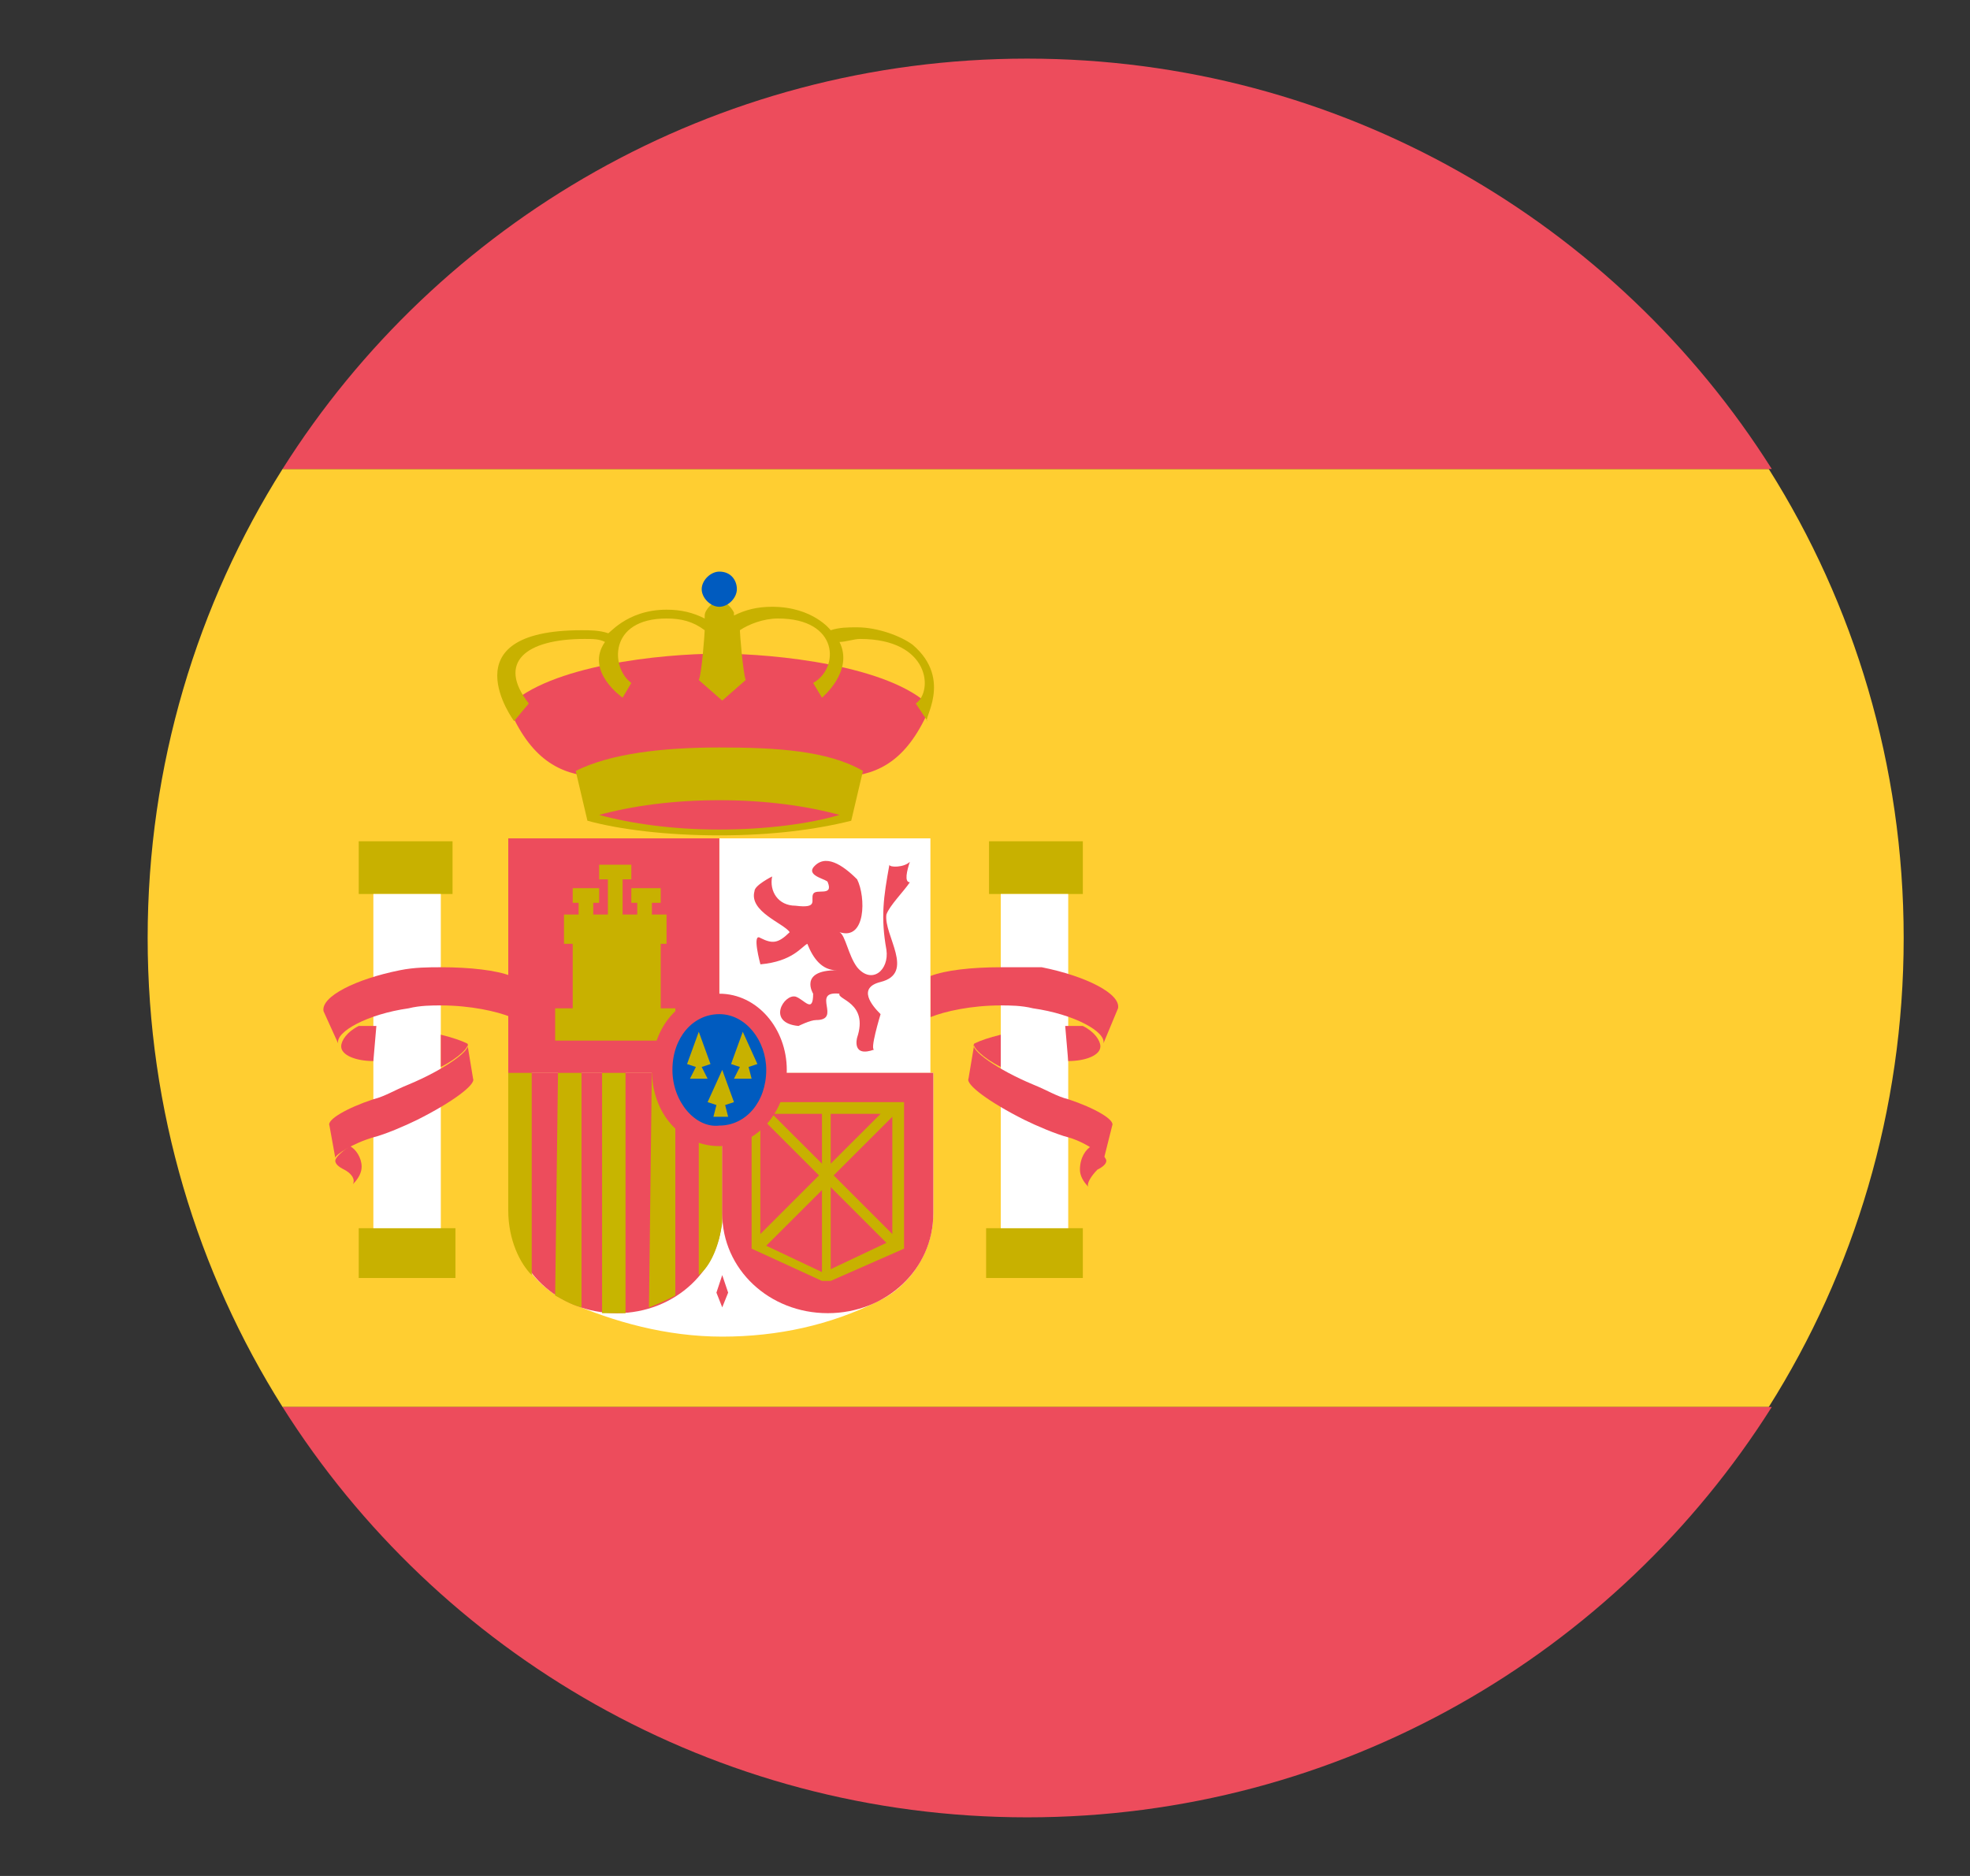 <svg width="21" height="20" viewBox="0 0 21 20" fill="none" xmlns="http://www.w3.org/2000/svg">
<rect x="0" y="0" width="21" height="20" fill="#333333" stroke="none"/>
<g clip-path="url(#clip0_401_442)">
<path d="M1.574 10C1.574 11.844 2.105 13.562 3.012 15H18.855C19.762 13.562 20.293 11.844 20.293 10C20.293 8.156 19.762 6.438 18.855 5H3.012C2.105 6.438 1.574 8.156 1.574 10Z" fill="#FFCE31"/>
<path d="M18.887 5C17.23 2.375 14.293 0.625 10.949 0.625C7.605 0.625 4.668 2.375 3.012 5H18.887Z" fill="#ED4C5C"/>
<path d="M3.012 15C4.668 17.625 7.605 19.375 10.949 19.375C14.293 19.375 17.23 17.625 18.887 15H3.012Z" fill="#ED4C5C"/>
<path d="M3.824 8.969H4.824V9.531H3.824V8.969Z" fill="#C8B100"/>
<path d="M3.824 13.094H4.855V13.625H3.824V13.094Z" fill="#C8B100"/>
<path d="M3.73 12.219C3.637 12.281 3.574 12.344 3.574 12.375C3.574 12.406 3.605 12.438 3.668 12.469C3.73 12.5 3.793 12.562 3.762 12.625C3.824 12.562 3.855 12.5 3.855 12.438C3.855 12.344 3.793 12.25 3.73 12.219Z" fill="#ED4C5C"/>
<path d="M3.98 9.531H4.699V13.094H3.98V9.531Z" fill="white"/>
<path d="M5.449 10.844C5.293 10.781 5.012 10.719 4.699 10.719C4.605 10.719 4.48 10.719 4.355 10.75C3.918 10.812 3.574 11 3.605 11.125L3.449 10.781C3.418 10.625 3.793 10.438 4.262 10.344C4.418 10.312 4.574 10.312 4.699 10.312C5.012 10.312 5.293 10.344 5.449 10.406V10.844Z" fill="#ED4C5C"/>
<path d="M3.98 11.312C3.793 11.312 3.637 11.25 3.637 11.156C3.637 11.094 3.699 11 3.824 10.938H4.012L3.98 11.312Z" fill="#ED4C5C"/>
<path d="M4.699 11.031C4.824 11.062 4.918 11.094 4.98 11.125C5.012 11.156 4.887 11.281 4.699 11.375V11.031Z" fill="#ED4C5C"/>
<path d="M3.512 12C3.481 11.938 3.699 11.812 3.981 11.719C4.106 11.688 4.199 11.625 4.356 11.562C4.731 11.406 5.043 11.188 4.981 11.125L5.043 11.5C5.074 11.562 4.824 11.75 4.449 11.938C4.324 12 4.106 12.094 3.981 12.125C3.762 12.188 3.574 12.312 3.574 12.344L3.512 12Z" fill="#ED4C5C"/>
<path d="M10.543 8.969H11.543V9.531H10.543V8.969Z" fill="#C8B100"/>
<path d="M10.512 13.094H11.543V13.625H10.512V13.094Z" fill="#C8B100"/>
<path d="M11.637 12.219C11.73 12.281 11.793 12.344 11.793 12.375C11.793 12.406 11.762 12.438 11.699 12.469C11.637 12.531 11.574 12.625 11.605 12.656C11.543 12.594 11.512 12.531 11.512 12.469C11.512 12.344 11.574 12.25 11.637 12.219Z" fill="#ED4C5C"/>
<path d="M10.668 9.531H11.387V13.094H10.668V9.531Z" fill="white"/>
<path d="M9.918 10.844C10.074 10.781 10.355 10.719 10.668 10.719C10.762 10.719 10.887 10.719 11.012 10.75C11.449 10.812 11.793 11 11.762 11.125L11.918 10.75C11.949 10.594 11.574 10.406 11.105 10.312H10.668C10.355 10.312 10.074 10.344 9.918 10.406V10.844Z" fill="#ED4C5C"/>
<path d="M11.387 11.312C11.574 11.312 11.73 11.25 11.73 11.156C11.73 11.094 11.668 11 11.543 10.938H11.355L11.387 11.312Z" fill="#ED4C5C"/>
<path d="M10.668 11.031C10.543 11.062 10.449 11.094 10.387 11.125C10.355 11.156 10.48 11.281 10.668 11.375V11.031Z" fill="#ED4C5C"/>
<path d="M11.856 12C11.887 11.938 11.668 11.812 11.387 11.719C11.262 11.688 11.168 11.625 11.012 11.562C10.637 11.406 10.324 11.188 10.387 11.125L10.324 11.5C10.293 11.562 10.543 11.75 10.918 11.938C11.043 12 11.262 12.094 11.387 12.125C11.606 12.188 11.793 12.344 11.762 12.375L11.856 12Z" fill="#ED4C5C"/>
<path d="M7.668 6.969C8.262 6.969 9.48 7.094 9.918 7.531C9.449 8.656 8.699 8.188 7.668 8.188C6.668 8.188 5.887 8.656 5.418 7.531C5.855 7.094 7.043 6.969 7.668 6.969Z" fill="#ED4C5C"/>
<path d="M9.199 8.219C8.824 8 8.262 7.969 7.668 7.969C7.074 7.969 6.512 8.031 6.137 8.219L6.262 8.75C6.605 8.844 7.105 8.906 7.668 8.906C8.23 8.906 8.699 8.844 9.074 8.75L9.199 8.219Z" fill="#C8B100"/>
<path d="M9.73 6.875C9.605 6.781 9.355 6.688 9.137 6.688C9.043 6.688 8.949 6.688 8.855 6.719C8.855 6.719 8.668 6.469 8.23 6.469C8.074 6.469 7.949 6.5 7.824 6.562V6.531C7.793 6.469 7.73 6.406 7.668 6.406C7.605 6.406 7.512 6.5 7.512 6.562V6.594C7.387 6.531 7.262 6.5 7.105 6.5C6.668 6.5 6.48 6.781 6.48 6.75C6.387 6.719 6.293 6.719 6.199 6.719C4.762 6.719 5.48 7.688 5.48 7.688L5.637 7.5C5.293 7.062 5.605 6.812 6.23 6.812C6.324 6.812 6.387 6.812 6.449 6.844C6.23 7.156 6.637 7.438 6.637 7.438L6.73 7.281C6.512 7.125 6.48 6.594 7.105 6.594C7.262 6.594 7.387 6.625 7.512 6.719C7.512 6.75 7.48 7.188 7.449 7.25L7.699 7.469L7.949 7.25C7.918 7.156 7.887 6.75 7.887 6.719C7.98 6.656 8.137 6.594 8.293 6.594C8.949 6.594 8.949 7.125 8.668 7.281L8.762 7.438C8.762 7.438 9.105 7.156 8.949 6.844C9.012 6.844 9.105 6.812 9.168 6.812C9.918 6.812 9.949 7.375 9.762 7.5L9.887 7.688C9.824 7.688 10.168 7.25 9.73 6.875Z" fill="#C8B100"/>
<path d="M7.48 6.281C7.48 6.188 7.574 6.094 7.668 6.094C7.793 6.094 7.855 6.188 7.855 6.281C7.855 6.375 7.762 6.469 7.668 6.469C7.574 6.469 7.48 6.375 7.48 6.281Z" fill="#005BBF"/>
<path d="M7.668 8.844C7.168 8.844 6.73 8.781 6.387 8.688C6.73 8.594 7.168 8.531 7.668 8.531C8.168 8.531 8.605 8.594 8.949 8.688C8.637 8.781 8.168 8.844 7.668 8.844Z" fill="#ED4C5C"/>
<path d="M7.699 14.25C7.105 14.25 6.543 14.094 6.043 13.875C5.668 13.688 5.449 13.344 5.449 12.938V11.438H9.949V12.938C9.949 13.344 9.699 13.719 9.355 13.875C8.855 14.125 8.293 14.25 7.699 14.25Z" fill="white"/>
<path d="M7.668 8.938H9.918V11.438H7.668V8.938Z" fill="white"/>
<path d="M7.699 12.938C7.699 13.531 7.199 14 6.574 14C5.949 14 5.449 13.531 5.449 12.938V11.438H7.699V12.938Z" fill="#ED4C5C"/>
<path d="M5.918 13.812C5.98 13.844 6.074 13.906 6.199 13.938V11.375H5.949L5.918 13.812Z" fill="#C8B100"/>
<path d="M5.418 12.906C5.418 13.219 5.543 13.469 5.668 13.594V11.375H5.418V12.906Z" fill="#C8B100"/>
<path d="M6.418 14H6.668V11.375H6.418V14Z" fill="#C7B500"/>
<path d="M6.918 13.938C7.012 13.906 7.137 13.844 7.199 13.812V11.375H6.949L6.918 13.938Z" fill="#C8B100"/>
<path d="M5.418 8.938H7.668V11.438H5.418V8.938Z" fill="#ED4C5C"/>
<path d="M7.449 13.594C7.574 13.5 7.668 13.281 7.699 13.031V11.406H7.449V13.594Z" fill="#C8B100"/>
<path d="M9.949 11.438V12.938C9.949 13.531 9.449 14 8.824 14C8.199 14 7.699 13.531 7.699 12.938V11.438H9.949Z" fill="#ED4C5C"/>
<path d="M9.137 9.375C9.231 9.563 9.231 10.031 8.949 9.938C9.012 9.969 9.043 10.188 9.137 10.312C9.293 10.5 9.481 10.344 9.449 10.125C9.387 9.781 9.418 9.563 9.481 9.219C9.481 9.25 9.637 9.25 9.699 9.188C9.668 9.281 9.637 9.406 9.699 9.406C9.637 9.5 9.481 9.656 9.449 9.75C9.418 9.969 9.762 10.375 9.387 10.469C9.137 10.531 9.293 10.719 9.387 10.812C9.387 10.812 9.262 11.219 9.324 11.188C9.074 11.281 9.137 11.062 9.137 11.062C9.262 10.688 8.918 10.656 8.949 10.594C8.637 10.562 8.981 10.875 8.699 10.875C8.637 10.875 8.512 10.938 8.512 10.938C8.168 10.906 8.356 10.594 8.481 10.625C8.574 10.656 8.668 10.812 8.668 10.594C8.668 10.594 8.512 10.344 8.918 10.344C8.762 10.344 8.668 10.219 8.606 10.062C8.543 10.094 8.449 10.25 8.106 10.281C8.106 10.281 8.012 9.938 8.106 10C8.231 10.062 8.293 10.062 8.418 9.938C8.356 9.844 7.981 9.719 8.043 9.5C8.043 9.438 8.231 9.344 8.231 9.344C8.199 9.5 8.293 9.656 8.481 9.656C8.731 9.688 8.637 9.594 8.668 9.531C8.699 9.469 8.887 9.563 8.824 9.406C8.824 9.375 8.606 9.344 8.668 9.25C8.793 9.094 8.981 9.219 9.137 9.375Z" fill="#ED4C5C"/>
<path d="M7.699 13.938L7.637 13.781L7.699 13.594L7.762 13.781L7.699 13.938Z" fill="#ED4C5C"/>
<path d="M6.105 9.469V9.625H6.168V9.75H6.012V10.062H6.105V10.75H5.918V11.094H7.199V10.75H7.043V10.062H7.105V9.75H6.949V9.625H7.043V9.469H6.73V9.625H6.793V9.75H6.637V9.375H6.73V9.219H6.387V9.375H6.48V9.75H6.324V9.625H6.387V9.469H6.105Z" fill="#C8B100"/>
<path d="M9.637 13.312V11.75H8.012V13.312L8.762 13.656H8.855L9.637 13.312ZM8.762 11.875V12.406L8.23 11.875H8.762ZM8.105 11.906L8.73 12.531L8.105 13.156V11.906ZM8.168 13.281L8.762 12.688V13.562L8.168 13.281ZM8.855 13.531V12.656L9.449 13.25L8.855 13.531ZM9.512 13.156L8.887 12.531L9.512 11.906V13.156ZM8.855 11.875H9.387L8.855 12.406V11.875Z" fill="#C8B100"/>
<path d="M6.949 11.406C6.949 10.938 7.262 10.594 7.668 10.594C8.074 10.594 8.387 10.969 8.387 11.406C8.387 11.844 8.074 12.219 7.668 12.219C7.262 12.219 6.949 11.875 6.949 11.406Z" fill="#ED4C5C"/>
<path d="M7.168 11.406C7.168 11.062 7.387 10.812 7.668 10.812C7.949 10.812 8.168 11.094 8.168 11.406C8.168 11.75 7.949 12 7.668 12C7.418 12.031 7.168 11.75 7.168 11.406Z" fill="#005BBF"/>
<path d="M7.449 11L7.324 11.344L7.418 11.375L7.355 11.5H7.543L7.48 11.375L7.574 11.344L7.449 11Z" fill="#C8B100"/>
<path d="M7.918 11L7.793 11.344L7.887 11.375L7.824 11.5H8.012L7.98 11.375L8.074 11.344L7.918 11Z" fill="#C8B100"/>
<path d="M7.699 11.406L7.543 11.75L7.637 11.781L7.605 11.906H7.762L7.73 11.781L7.824 11.75L7.699 11.406Z" fill="#C8B100"/>
</g>
<defs>
<clipPath id="clip0_401_442">
<rect width="20" height="20" fill="white" transform="translate(0.949)"/>
</clipPath>
</defs>
</svg>
